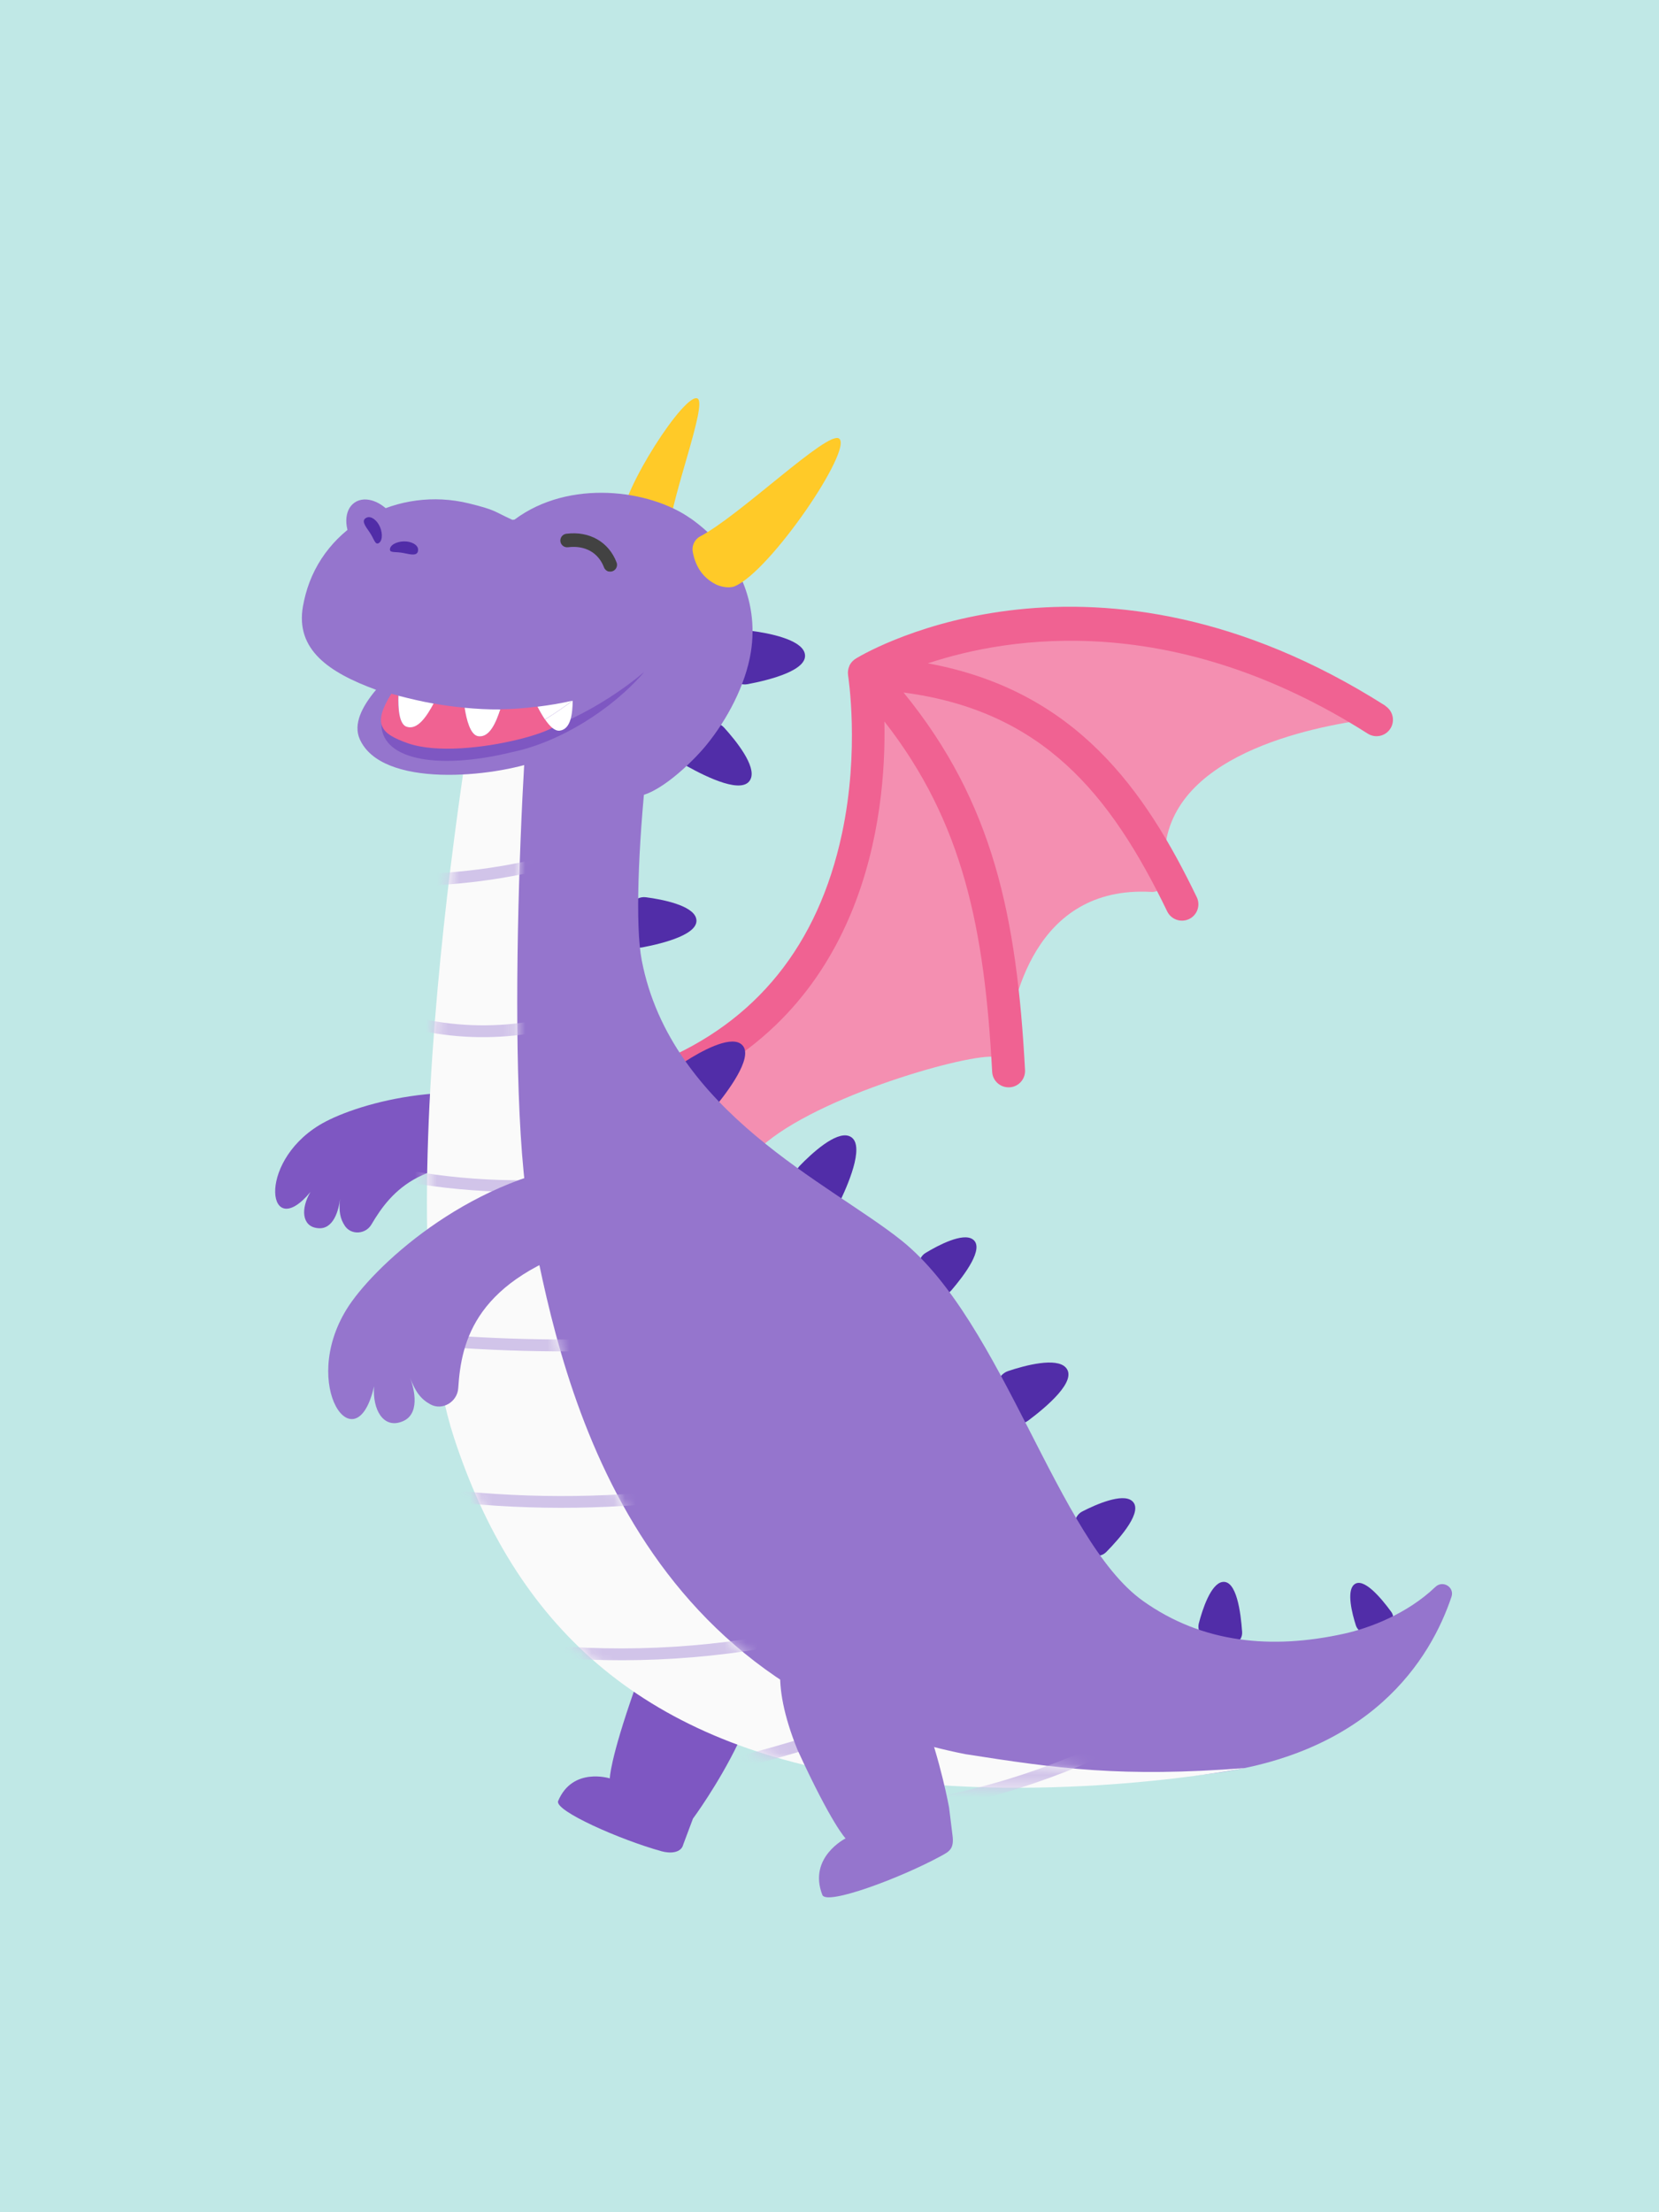 <svg width="150" height="200" viewBox="0 0 150 200" fill="none" xmlns="http://www.w3.org/2000/svg">
<rect width="150" height="200" fill="#C0E8E6"/>
<path d="M56.815 48.333C56.546 48.107 56.18 47.579 56.18 47.149C56.158 44.349 61.994 35.348 63.081 36.038C63.943 36.576 60.756 44.78 60.476 48.053C60.443 48.484 60.077 48.871 59.69 48.957C58.613 49.205 57.644 49.033 56.826 48.333H56.815Z" fill="#FFCA28"/>
<path d="M68.015 146.664C68.015 146.664 62.104 141.087 57.399 152.672C55.116 159.164 55.138 160.779 55.138 160.779C55.138 160.779 51.768 159.713 50.465 162.825C50.099 163.697 56.085 166.335 59.821 167.368C60.597 167.584 61.598 167.53 61.781 166.744L62.653 164.418C62.653 164.418 71.783 152.112 68.026 146.653L68.015 146.664Z" fill="#7E57C2"/>
<path d="M28.683 111.027C30.18 111.242 30.643 109.315 30.74 108.4C30.632 109.519 30.74 110.165 31.192 110.844C31.773 111.683 33.065 111.587 33.582 110.704C35.358 107.678 38.352 104.05 47.374 105.676C53.963 106.86 49.387 100.012 49.387 100.012C40.968 97.17 31.87 99.873 28.845 101.735C23.138 105.234 24.237 112.394 28.07 107.764C27.176 109.272 27.294 110.865 28.683 111.027Z" fill="#7E57C2"/>
<path d="M53.423 98.657C60.013 98.571 78.23 95.448 78.983 63.687C79.016 62.524 79.597 61.415 80.609 60.844C97.437 51.391 115.881 58.864 123.385 62.739C124.483 63.31 124.192 64.947 122.965 65.13C116.397 66.12 103.962 69.296 105.415 79.169C105.534 79.977 104.899 80.687 104.08 80.634C93.454 80.041 91.44 90.711 91.064 94.404C90.999 95.072 90.418 95.578 89.75 95.535C86.908 95.384 72.857 99.454 68.346 104.137C62.952 109.746 59.464 110.532 52.39 100.627C51.798 99.798 52.401 98.646 53.423 98.635V98.657Z" fill="#F48FB1"/>
<path d="M125.259 63.804C99.042 47.138 78.779 58.701 77.433 59.508C77.164 59.659 76.938 59.896 76.798 60.187C76.798 60.198 76.798 60.219 76.787 60.23C76.734 60.348 76.701 60.477 76.68 60.607C76.658 60.758 76.658 60.897 76.68 61.048C76.68 61.113 77.757 67.766 76.12 75.4C73.967 85.445 68.368 92.39 59.486 96.04C58.732 96.352 58.366 97.213 58.678 97.978C58.915 98.548 59.464 98.904 60.056 98.904C60.25 98.904 60.433 98.871 60.616 98.796C78.284 91.539 80.147 73.721 79.964 65.226C87.102 74.356 89.018 84.003 89.707 96.901C89.751 97.698 90.407 98.301 91.193 98.301C91.215 98.301 91.247 98.301 91.279 98.301C92.098 98.258 92.722 97.558 92.679 96.74C91.936 82.861 89.815 72.558 81.697 62.609C94.24 64.257 100.388 71.75 105.534 82.398C105.89 83.13 106.773 83.443 107.515 83.087C108.258 82.732 108.56 81.838 108.204 81.106C103.553 71.481 97.319 62.437 83.894 59.971C91.258 57.528 106.105 55.159 123.665 66.324C124.354 66.765 125.27 66.561 125.711 65.872C126.152 65.183 125.948 64.267 125.259 63.826V63.804Z" fill="#F06292"/>
<path d="M84.94 116.971C85.273 117.132 85.715 117.014 86.016 116.658C87.168 115.312 89.074 112.815 87.944 112.039C87.05 111.426 84.864 112.556 83.68 113.278C83.282 113.514 83.045 114.01 83.131 114.43C83.335 115.582 83.917 116.454 84.951 116.96L84.94 116.971Z" fill="#512DA8"/>
<path d="M74.862 109.216C75.293 109.302 75.756 109.022 75.982 108.538C76.876 106.654 78.265 103.241 76.757 102.702C75.562 102.283 73.42 104.242 72.289 105.416C71.912 105.814 71.794 106.439 72.009 106.891C72.601 108.14 73.527 108.947 74.852 109.206L74.862 109.216Z" fill="#512DA8"/>
<path d="M66.375 61.349C66.558 61.748 67.064 61.952 67.592 61.855C69.638 61.468 73.212 60.563 72.749 59.024C72.383 57.807 69.541 57.236 67.915 57.032C67.377 56.956 66.806 57.236 66.558 57.678C65.901 58.894 65.794 60.111 66.375 61.349Z" fill="#512DA8"/>
<path d="M56.935 85.176C57.107 85.553 57.581 85.747 58.076 85.65C60.003 85.284 63.373 84.433 62.932 82.991C62.587 81.849 59.906 81.311 58.388 81.117C57.882 81.053 57.344 81.311 57.118 81.731C56.504 82.872 56.407 84.024 56.946 85.187L56.935 85.176Z" fill="#512DA8"/>
<path d="M91.646 128.511C91.98 128.781 92.529 128.759 92.96 128.436C94.629 127.187 97.45 124.818 96.362 123.634C95.501 122.697 92.691 123.43 91.14 123.957C90.624 124.129 90.225 124.625 90.204 125.131C90.15 126.509 90.591 127.661 91.636 128.511H91.646Z" fill="#512DA8"/>
<path d="M98.893 140.548C99.227 140.742 99.69 140.645 100.024 140.312C101.305 139.009 103.447 136.565 102.338 135.682C101.466 134.982 99.119 135.994 97.849 136.651C97.418 136.866 97.149 137.362 97.192 137.803C97.321 139.009 97.859 139.946 98.893 140.548Z" fill="#512DA8"/>
<path d="M111.769 148.482C112.114 148.375 112.34 147.976 112.308 147.535C112.189 145.823 111.812 142.798 110.51 143.024C109.476 143.207 108.722 145.479 108.388 146.781C108.281 147.212 108.442 147.718 108.787 147.955C109.713 148.612 110.714 148.827 111.769 148.472V148.482Z" fill="#512DA8"/>
<path d="M125.829 146.642C126.022 146.405 126.012 146.018 125.786 145.716C124.913 144.521 123.255 142.508 122.416 143.272C121.748 143.875 122.243 145.867 122.599 146.965C122.717 147.331 123.072 147.611 123.428 147.633C124.407 147.686 125.215 147.385 125.829 146.642Z" fill="#512DA8"/>
<path d="M61.502 68.1C61.394 68.52 61.642 69.004 62.105 69.263C63.924 70.275 67.24 71.9 67.875 70.415C68.381 69.252 66.562 66.98 65.464 65.774C65.098 65.376 64.484 65.214 64.01 65.397C62.729 65.903 61.857 66.775 61.512 68.089L61.502 68.1Z" fill="#512DA8"/>
<path d="M63.599 100.237C63.998 100.42 64.515 100.258 64.849 99.838C66.151 98.213 68.294 95.22 66.948 94.348C65.882 93.659 63.341 95.069 61.974 95.952C61.522 96.253 61.263 96.835 61.36 97.319C61.651 98.676 62.361 99.666 63.589 100.237H63.599Z" fill="#512DA8"/>
<path d="M108.218 160.509C92.1 160.046 79.417 162.06 67.337 154.394C60.715 150.184 52.318 147.288 46.88 138.933C42.767 132.602 39.904 121.05 40.065 113.534C40.528 91.894 44.899 56.407 46.396 55.567L61.706 52.746C59.133 58.151 56.829 80.621 58.024 86.822C60.662 100.539 75.078 106.999 81.506 112.146C90.711 119.51 95.632 139.234 103.33 144.725C108.724 148.58 115.012 149.129 121.482 147.708C123.851 147.191 127.253 145.888 129.773 143.476C130.44 142.83 131.527 143.476 131.237 144.359C129.406 149.818 124.012 158.991 108.218 160.488" fill="#9575CD"/>
<path d="M48.334 59.401C47.624 59.401 45.438 97.385 47.925 110.155C50.466 123.182 55.914 152.317 87.255 158.583C95.643 159.896 101.414 160.704 112.568 159.843C112.568 159.843 95.083 163.256 78.19 160.639C57.733 157.474 46.547 146.783 41.045 129.965C34.294 109.293 43.672 58.787 43.672 58.787L48.323 59.39L48.334 59.401Z" fill="#FAFAFA"/>
<mask id="mask0_10888_17603" style="mask-type:luminance" maskUnits="userSpaceOnUse" x="38" y="58" width="75" height="104">
<path d="M48.334 59.401C47.624 59.401 45.438 97.385 47.925 110.155C50.466 123.182 55.914 152.317 87.255 158.583C95.643 159.896 101.414 160.704 112.568 159.843C112.568 159.843 95.083 163.256 78.19 160.639C57.733 157.474 46.547 146.783 41.045 129.965C34.294 109.293 43.672 58.787 43.672 58.787L48.323 59.39L48.334 59.401Z" fill="white"/>
</mask>
<g mask="url(#mask0_10888_17603)">
<path d="M37.814 80.093C42.885 79.963 47.913 79.135 52.758 77.606C53.414 77.401 53.135 76.357 52.467 76.572C47.719 78.069 42.788 78.898 37.814 79.016C37.125 79.038 37.125 80.114 37.814 80.093Z" fill="#D1C4E9"/>
<path d="M35.585 92.538C42.271 94.638 49.635 94.024 55.89 90.88C56.515 90.568 55.966 89.642 55.352 89.954C49.344 92.969 42.281 93.518 35.875 91.504C35.208 91.3 34.928 92.334 35.585 92.538Z" fill="#D1C4E9"/>
<path d="M36.769 106.869C43.067 107.978 49.495 108.054 55.826 107.085C56.504 106.977 56.213 105.943 55.535 106.051C49.409 106.988 43.154 106.912 37.06 105.836C36.381 105.717 36.091 106.751 36.769 106.869Z" fill="#D1C4E9"/>
<path d="M36.251 121.416C43.648 122.17 51.088 122.364 58.517 121.998C59.206 121.965 59.206 120.889 58.517 120.921C51.088 121.287 43.648 121.093 36.251 120.34C35.562 120.264 35.562 121.352 36.251 121.416Z" fill="#D1C4E9"/>
<path d="M42.067 135.907C49.711 136.629 57.409 136.392 64.999 135.229C65.678 135.121 65.387 134.088 64.709 134.195C57.215 135.347 49.603 135.552 42.056 134.841C41.367 134.777 41.367 135.853 42.056 135.918L42.067 135.907Z" fill="#D1C4E9"/>
<path d="M51.496 149.957C60.023 150.474 68.615 149.569 76.852 147.298C77.519 147.115 77.239 146.07 76.561 146.264C68.411 148.514 59.937 149.397 51.486 148.891C50.797 148.848 50.797 149.925 51.486 149.968L51.496 149.957Z" fill="#D1C4E9"/>
<path d="M67.649 159.679C74.744 157.752 81.731 155.458 88.59 152.82C89.225 152.573 88.956 151.528 88.299 151.787C81.441 154.435 74.453 156.718 67.358 158.645C66.69 158.828 66.97 159.862 67.649 159.679Z" fill="#D1C4E9"/>
<path d="M84.767 163.544C92.669 162.015 100.292 159.022 107.129 154.759C109.067 153.553 110.929 152.239 112.728 150.84C113.277 150.42 112.512 149.655 111.963 150.075C105.708 154.92 98.559 158.602 90.979 160.896C88.836 161.542 86.672 162.069 84.476 162.5C83.798 162.629 84.088 163.673 84.767 163.533V163.544Z" fill="#D1C4E9"/>
</g>
<path d="M36.285 128.544C38.029 127.952 37.48 125.605 37.071 124.55C37.566 125.831 38.029 126.477 38.912 126.962C40 127.564 41.356 126.735 41.432 125.497C41.701 121.234 42.961 115.646 53.663 112.448C61.479 110.112 52.737 105.191 52.737 105.191C42.013 106.731 33.615 114.677 31.343 118.359C27.058 125.303 32.194 132.485 33.82 125.336C33.669 127.468 34.67 129.136 36.285 128.544Z" fill="#9575CD"/>
<path d="M62.404 46.847C58.732 44.274 51.465 43.283 46.523 46.976L46.329 46.998C44.606 46.212 44.854 46.115 42.399 45.512C36.047 43.951 29.307 47.428 27.628 53.748C27.541 54.093 27.455 54.448 27.391 54.814C26.702 58.733 29.738 60.8 34.001 62.362C32.688 63.923 31.945 65.473 32.516 66.797C34.475 71.32 44.66 70.275 48.805 68.725C49.904 68.316 51.4 67.616 52.94 66.841L57.44 71.987C59.378 71.987 62.554 68.972 63.868 67.357C65.741 65.064 67.399 61.953 67.884 58.992C68.67 54.168 66.473 49.689 62.414 46.847H62.404Z" fill="#9575CD"/>
<path d="M35.578 50.596C36.571 49.921 36.591 48.217 35.622 46.791C34.653 45.364 33.062 44.755 32.069 45.43C31.075 46.105 31.055 47.809 32.024 49.235C32.993 50.661 34.584 51.271 35.578 50.596Z" fill="#9575CD"/>
<path d="M34.151 49.13C33.893 49.195 33.796 48.667 33.409 48.108C33.021 47.548 32.612 47.031 33.161 46.794C33.548 46.622 34.098 47.02 34.367 47.666C34.636 48.312 34.561 49.023 34.151 49.141V49.13Z" fill="#512DA8"/>
<path d="M35.262 49.731C35.306 49.99 35.833 49.861 36.501 50.001C37.168 50.141 37.803 50.302 37.803 49.699C37.803 49.269 37.222 48.935 36.522 48.946C35.822 48.956 35.198 49.312 35.262 49.731Z" fill="#512DA8"/>
<path d="M55.03 51.671C54.847 51.628 54.685 51.488 54.61 51.294C54.104 49.959 52.887 49.281 51.358 49.475C51.024 49.518 50.712 49.281 50.669 48.947C50.626 48.613 50.863 48.301 51.197 48.258C53.296 47.989 55.04 48.99 55.751 50.853C55.869 51.165 55.708 51.52 55.396 51.639C55.277 51.682 55.148 51.693 55.03 51.66V51.671Z" fill="#424242"/>
<path d="M34.496 65.182C34.205 68.649 39.416 69.672 46.221 68.014C50.538 67.141 55.276 64.202 58.258 60.746C50.172 67.497 39.072 69.747 34.485 65.182H34.496Z" fill="#7E57C2"/>
<path d="M45.233 64.138C44.857 65.29 44.264 66.743 43.209 66.55C42.52 66.421 42.176 65.042 42.014 63.987C41.056 63.89 40.119 63.772 39.193 63.6C38.612 64.676 37.751 66.076 36.728 65.678C36.06 65.419 35.974 63.955 36.006 62.878C35.802 62.825 35.587 62.781 35.382 62.717C33.659 65.484 34.402 66.324 36.879 67.196C42.09 69.015 54.094 65.204 49.271 65.032C49.013 64.666 48.786 64.256 48.603 63.88C47.441 64.03 46.321 64.117 45.233 64.127V64.138Z" fill="#F06292"/>
<path d="M36.736 65.689C37.759 66.076 38.62 64.688 39.202 63.611C38.125 63.417 37.07 63.17 36.026 62.9C35.993 63.977 36.069 65.441 36.747 65.7L36.736 65.689Z" fill="white"/>
<path d="M43.207 66.551C44.262 66.745 44.854 65.291 45.231 64.139C44.122 64.15 43.056 64.085 42.012 63.988C42.173 65.043 42.518 66.421 43.207 66.551Z" fill="white"/>
<path d="M49.281 65.043C49.69 65.646 50.164 66.12 50.616 66.055C51.618 65.915 51.768 64.515 51.779 63.342C51.015 63.923 50.175 64.494 49.292 65.043H49.281Z" fill="white"/>
<path d="M51.767 63.342C50.669 63.6 49.624 63.762 48.602 63.891C48.785 64.257 49.022 64.666 49.269 65.043C50.163 64.494 51.002 63.923 51.756 63.342H51.767Z" fill="white"/>
<path d="M75.841 145.522C75.841 145.522 67.044 145.641 72.105 158.195C75.216 164.967 76.454 166.205 76.454 166.205C76.454 166.205 73.03 167.917 74.355 171.319C74.731 172.278 81.374 169.812 85.057 167.809C85.821 167.389 86.306 167.174 86.112 165.85L85.81 163.406C85.81 163.406 82.871 146.922 75.841 145.512V145.522Z" fill="#9575CD"/>
<path d="M64.751 52.845C65.138 53.038 65.924 53.211 66.419 53.006C69.65 51.671 77.175 40.56 75.862 39.645C74.817 38.913 66.925 46.589 63.286 48.506C62.802 48.764 62.544 49.356 62.63 49.852C62.867 51.208 63.545 52.242 64.751 52.845Z" fill="#FFCA28"/>
</svg>
